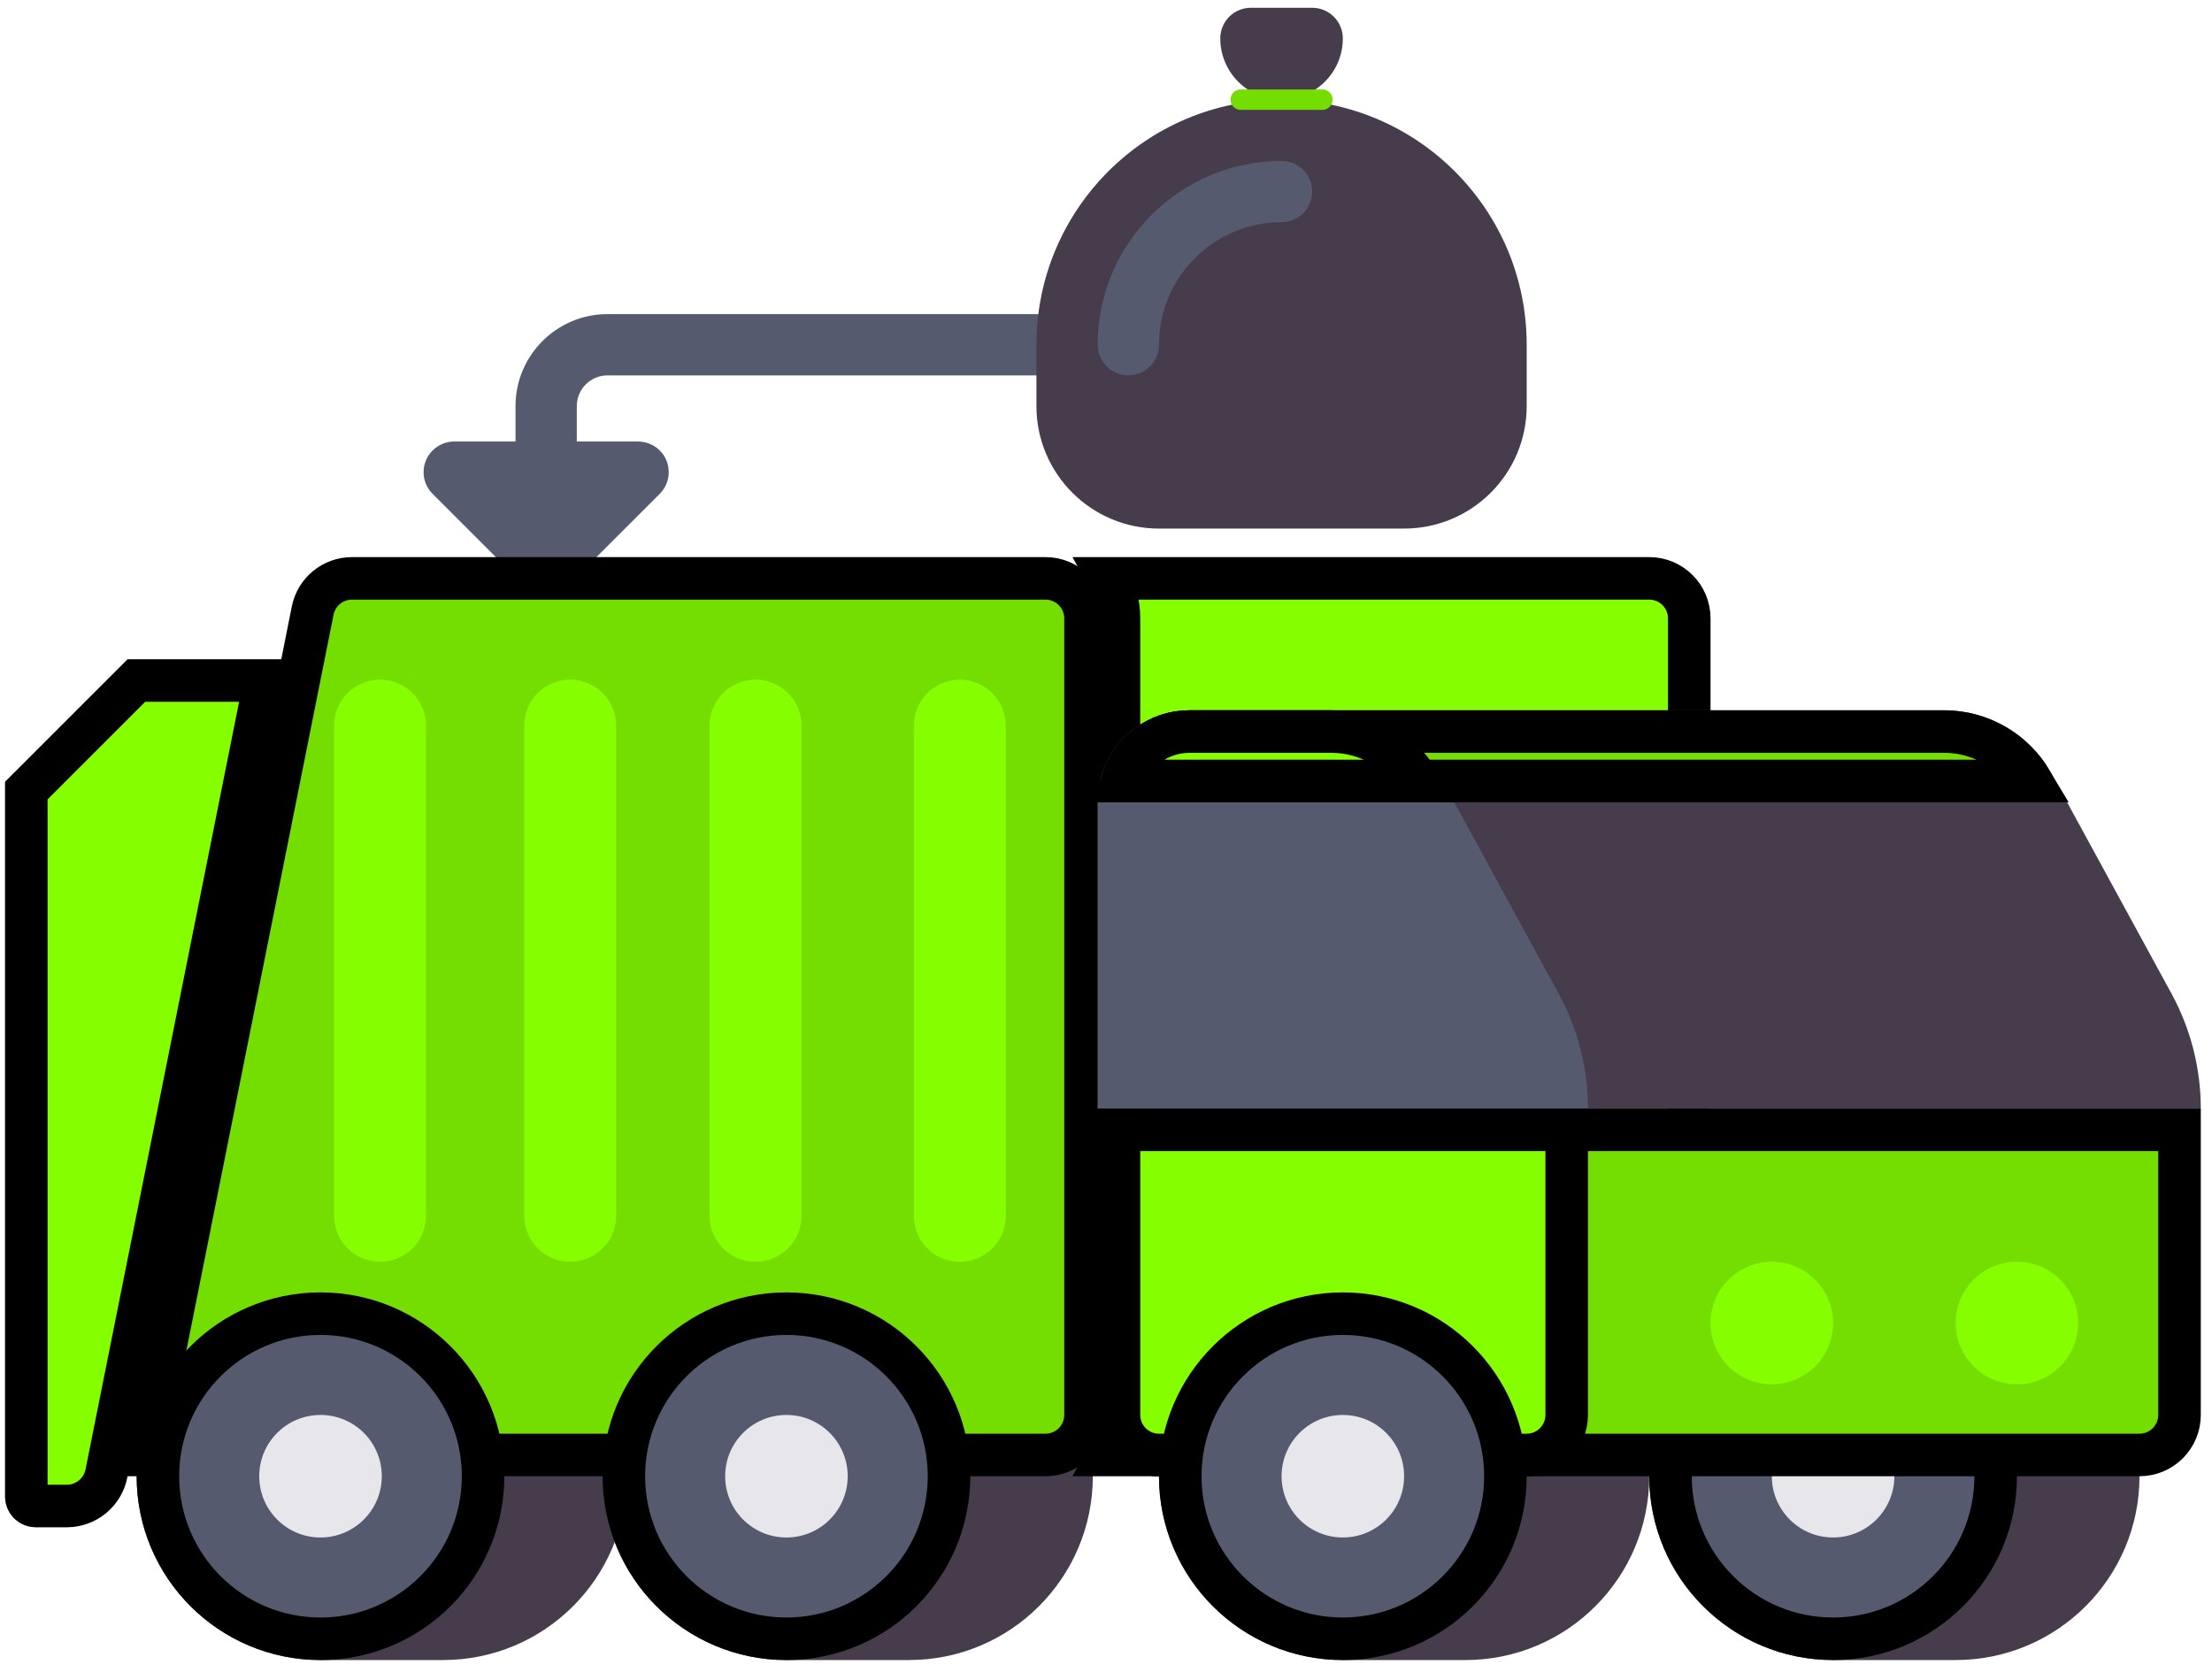 <svg width="104" height="79" viewBox="0 0 104 79" fill="none" xmlns="http://www.w3.org/2000/svg">
<path d="M48.729 14.771H28.56C26.177 14.771 24.238 16.71 24.238 19.093V20.762H21.357C21.072 20.762 20.793 20.847 20.556 21.005C20.319 21.163 20.135 21.388 20.026 21.651C19.917 21.915 19.888 22.204 19.944 22.484C19.999 22.763 20.137 23.02 20.338 23.221L24.66 27.543C24.941 27.825 25.31 27.965 25.679 27.965C26.047 27.965 26.416 27.825 26.697 27.543L31.019 23.221C31.221 23.02 31.358 22.763 31.413 22.484C31.469 22.204 31.441 21.915 31.332 21.651C31.223 21.388 31.038 21.163 30.801 21.005C30.564 20.847 30.285 20.762 30 20.762H27.119V19.093C27.119 18.298 27.766 17.652 28.56 17.652H48.729C49.111 17.652 49.477 17.5 49.747 17.23C50.018 16.96 50.169 16.594 50.169 16.212C50.169 15.829 50.018 15.463 49.747 15.193C49.477 14.923 49.111 14.771 48.729 14.771Z" fill="#555A6E"/>
<path d="M91.948 60.772H86.185C81.411 60.772 77.541 64.642 77.541 69.416C77.541 74.19 81.411 78.06 86.185 78.06H91.948C96.722 78.06 100.591 74.19 100.591 69.416C100.591 64.642 96.722 60.772 91.948 60.772Z" fill="#463C4B"/>
<path d="M93.829 69.416C93.829 73.638 90.407 77.06 86.185 77.06C81.964 77.06 78.541 73.638 78.541 69.416C78.541 65.195 81.964 61.772 86.185 61.772C90.407 61.772 93.829 65.195 93.829 69.416Z" fill="#555A6E" stroke="black" stroke-width="2"/>
<path d="M86.185 72.297C87.776 72.297 89.066 71.007 89.066 69.416C89.066 67.825 87.776 66.535 86.185 66.535C84.594 66.535 83.304 67.825 83.304 69.416C83.304 71.007 84.594 72.297 86.185 72.297Z" fill="#E6E6EB"/>
<path d="M42.737 60.772H36.975C32.201 60.772 28.331 64.642 28.331 69.416C28.331 74.19 32.201 78.06 36.975 78.06H42.737C47.511 78.06 51.381 74.19 51.381 69.416C51.381 64.642 47.511 60.772 42.737 60.772Z" fill="#463C4B"/>
<path d="M20.831 60.772H15.069C10.295 60.772 6.425 64.642 6.425 69.416C6.425 74.19 10.295 78.06 15.069 78.06H20.831C25.605 78.06 29.475 74.19 29.475 69.416C29.475 64.642 25.605 60.772 20.831 60.772Z" fill="#463C4B"/>
<path d="M77.541 68.416H52.124C52.434 67.859 52.61 67.217 52.61 66.535V29.078C52.61 28.396 52.434 27.754 52.124 27.197H77.541C78.581 27.197 79.423 28.039 79.423 29.078V66.535C79.423 67.574 78.581 68.416 77.541 68.416Z" fill="#85FF00" stroke="black" stroke-width="2"/>
<path d="M16.547 27.197H16.547H49.155C50.194 27.197 51.037 28.039 51.037 29.078V66.535C51.037 67.574 50.194 68.416 49.155 68.416H6.761L14.702 28.709L14.702 28.709C14.787 28.283 15.018 27.899 15.354 27.623C15.69 27.348 16.112 27.197 16.547 27.197Z" fill="#74DE00" stroke="black" stroke-width="2"/>
<path d="M35.523 59.332C34.33 59.332 33.362 58.364 33.362 57.171V34.121C33.362 32.927 34.33 31.96 35.523 31.96C36.716 31.96 37.684 32.927 37.684 34.121V57.171C37.684 58.364 36.716 59.332 35.523 59.332ZM45.127 59.332C43.934 59.332 42.966 58.364 42.966 57.171V34.121C42.966 32.927 43.934 31.96 45.127 31.96C46.321 31.96 47.288 32.927 47.288 34.121V57.171C47.288 58.364 46.321 59.332 45.127 59.332Z" fill="#85FF00"/>
<path d="M26.81 59.332C25.617 59.332 24.649 58.364 24.649 57.171V34.121C24.649 32.927 25.617 31.96 26.81 31.96C28.003 31.96 28.971 32.927 28.971 34.121V57.171C28.971 58.364 28.003 59.332 26.81 59.332Z" fill="#85FF00"/>
<path d="M17.87 59.332C16.676 59.332 15.709 58.364 15.709 57.171V34.12C15.709 32.927 16.676 31.96 17.87 31.96C19.063 31.96 20.03 32.927 20.03 34.12V57.171C20.03 58.364 19.063 59.332 17.87 59.332Z" fill="#85FF00"/>
<path d="M68.898 60.772H63.135C58.361 60.772 54.491 64.642 54.491 69.416C54.491 74.19 58.361 78.06 63.135 78.06H68.898C73.671 78.06 77.541 74.19 77.541 69.416C77.541 64.642 73.671 60.772 68.898 60.772Z" fill="#463C4B"/>
<path d="M100.591 68.416H54.491C53.452 68.416 52.61 67.574 52.61 66.535V53.128H102.473V66.535C102.473 67.574 101.631 68.416 100.591 68.416Z" fill="#74DE00" stroke="black" stroke-width="2"/>
<path d="M91.408 33.4H55.932C53.545 33.4 51.61 35.335 51.61 37.722V52.129H103.473C103.473 50.238 102.998 48.377 102.093 46.718L96.467 36.403C95.971 35.495 95.24 34.736 94.35 34.208C93.46 33.679 92.443 33.4 91.408 33.4Z" fill="#463C4B"/>
<path d="M62.596 33.4H55.932C53.545 33.4 51.61 35.335 51.61 37.722V52.129H74.66C74.66 50.238 74.186 48.377 73.28 46.718L67.654 36.403C67.159 35.495 66.427 34.736 65.537 34.208C64.647 33.679 63.631 33.4 62.596 33.4Z" fill="#555A6E"/>
<path d="M71.779 68.416H54.491C53.452 68.416 52.61 67.574 52.61 66.535V53.128H73.66V66.535C73.66 67.574 72.818 68.416 71.779 68.416Z" fill="#85FF00" stroke="black" stroke-width="2"/>
<path d="M83.304 65.094C84.895 65.094 86.185 63.804 86.185 62.213C86.185 60.622 84.895 59.332 83.304 59.332C81.713 59.332 80.423 60.622 80.423 62.213C80.423 63.804 81.713 65.094 83.304 65.094Z" fill="#85FF00"/>
<path d="M94.829 65.094C96.42 65.094 97.71 63.804 97.71 62.213C97.71 60.622 96.42 59.332 94.829 59.332C93.238 59.332 91.948 60.622 91.948 62.213C91.948 63.804 93.238 65.094 94.829 65.094Z" fill="#85FF00"/>
<path d="M70.779 69.416C70.779 73.638 67.357 77.06 63.135 77.06C58.913 77.06 55.491 73.638 55.491 69.416C55.491 65.195 58.913 61.772 63.135 61.772C67.357 61.772 70.779 65.195 70.779 69.416Z" fill="#555A6E" stroke="black" stroke-width="2"/>
<path d="M63.135 72.297C64.726 72.297 66.016 71.007 66.016 69.416C66.016 67.825 64.726 66.535 63.135 66.535C61.544 66.535 60.254 67.825 60.254 69.416C60.254 71.007 61.544 72.297 63.135 72.297Z" fill="#E6E6EB"/>
<path d="M44.619 69.416C44.619 73.638 41.197 77.06 36.975 77.06C32.753 77.06 29.331 73.638 29.331 69.416C29.331 65.195 32.753 61.772 36.975 61.772C41.197 61.772 44.619 65.195 44.619 69.416Z" fill="#555A6E" stroke="black" stroke-width="2"/>
<path d="M22.713 69.416C22.713 73.638 19.29 77.06 15.069 77.06C10.847 77.06 7.425 73.638 7.425 69.416C7.425 65.195 10.847 61.772 15.069 61.772C19.29 61.772 22.713 65.195 22.713 69.416Z" fill="#555A6E" stroke="black" stroke-width="2"/>
<path d="M36.975 72.297C38.566 72.297 39.856 71.007 39.856 69.416C39.856 67.825 38.566 66.535 36.975 66.535C35.384 66.535 34.094 67.825 34.094 69.416C34.094 71.007 35.384 72.297 36.975 72.297Z" fill="#E6E6EB"/>
<path d="M15.069 72.297C16.66 72.297 17.95 71.007 17.95 69.416C17.95 67.825 16.66 66.535 15.069 66.535C13.477 66.535 12.188 67.825 12.188 69.416C12.188 71.007 13.477 72.297 15.069 72.297Z" fill="#E6E6EB"/>
<path d="M93.839 35.068C94.522 35.473 95.092 36.042 95.498 36.722H52.763C53.188 35.376 54.446 34.4 55.932 34.4H91.408C92.264 34.4 93.104 34.631 93.839 35.068Z" fill="#74DE00" stroke="black" stroke-width="2"/>
<path d="M65.027 35.068C65.71 35.473 66.279 36.042 66.685 36.722H52.763C53.188 35.376 54.446 34.4 55.932 34.4H62.596C62.596 34.4 62.596 34.4 62.596 34.4C63.451 34.4 64.291 34.631 65.027 35.068Z" fill="#85FF00" stroke="black" stroke-width="2"/>
<path d="M6.413 31.999H12.462L5.004 69.288C5.004 69.288 5.004 69.288 5.004 69.288C4.918 69.719 4.685 70.107 4.345 70.386C4.005 70.665 3.578 70.817 3.139 70.817H1.677C1.56 70.817 1.448 70.771 1.365 70.688C1.282 70.606 1.236 70.493 1.236 70.377V37.176L6.413 31.999Z" fill="#85FF00" stroke="black" stroke-width="2"/>
<path d="M66.016 24.855H54.491C51.309 24.855 48.729 22.275 48.729 19.093V16.212C48.729 9.847 53.889 4.687 60.254 4.687C66.619 4.687 71.779 9.847 71.779 16.212V19.093C71.779 22.275 69.199 24.855 66.016 24.855ZM60.254 4.687C58.663 4.687 57.373 3.397 57.373 1.805C57.373 1.423 57.524 1.057 57.794 0.787C58.065 0.516 58.431 0.365 58.813 0.365H61.694C62.077 0.365 62.443 0.516 62.713 0.787C62.983 1.057 63.135 1.423 63.135 1.805C63.135 3.397 61.845 4.687 60.254 4.687Z" fill="#463C4B"/>
<path d="M53.051 17.652C52.669 17.652 52.302 17.5 52.032 17.23C51.762 16.96 51.61 16.594 51.61 16.212C51.61 11.445 55.488 7.568 60.254 7.568C60.636 7.568 61.002 7.72 61.273 7.99C61.543 8.26 61.694 8.626 61.694 9.008C61.694 9.391 61.543 9.757 61.273 10.027C61.002 10.297 60.636 10.449 60.254 10.449C57.076 10.449 54.491 13.034 54.491 16.212C54.491 16.594 54.34 16.96 54.069 17.23C53.799 17.5 53.433 17.652 53.051 17.652Z" fill="#555A6E"/>
<path d="M62.175 5.167H58.333C58.206 5.167 58.084 5.116 57.993 5.026C57.903 4.936 57.853 4.814 57.853 4.687C57.853 4.559 57.903 4.437 57.993 4.347C58.084 4.257 58.206 4.206 58.333 4.206H62.175C62.302 4.206 62.424 4.257 62.514 4.347C62.604 4.437 62.655 4.559 62.655 4.687C62.655 4.814 62.604 4.936 62.514 5.026C62.424 5.116 62.302 5.167 62.175 5.167Z" fill="#74DE00"/>
</svg>
